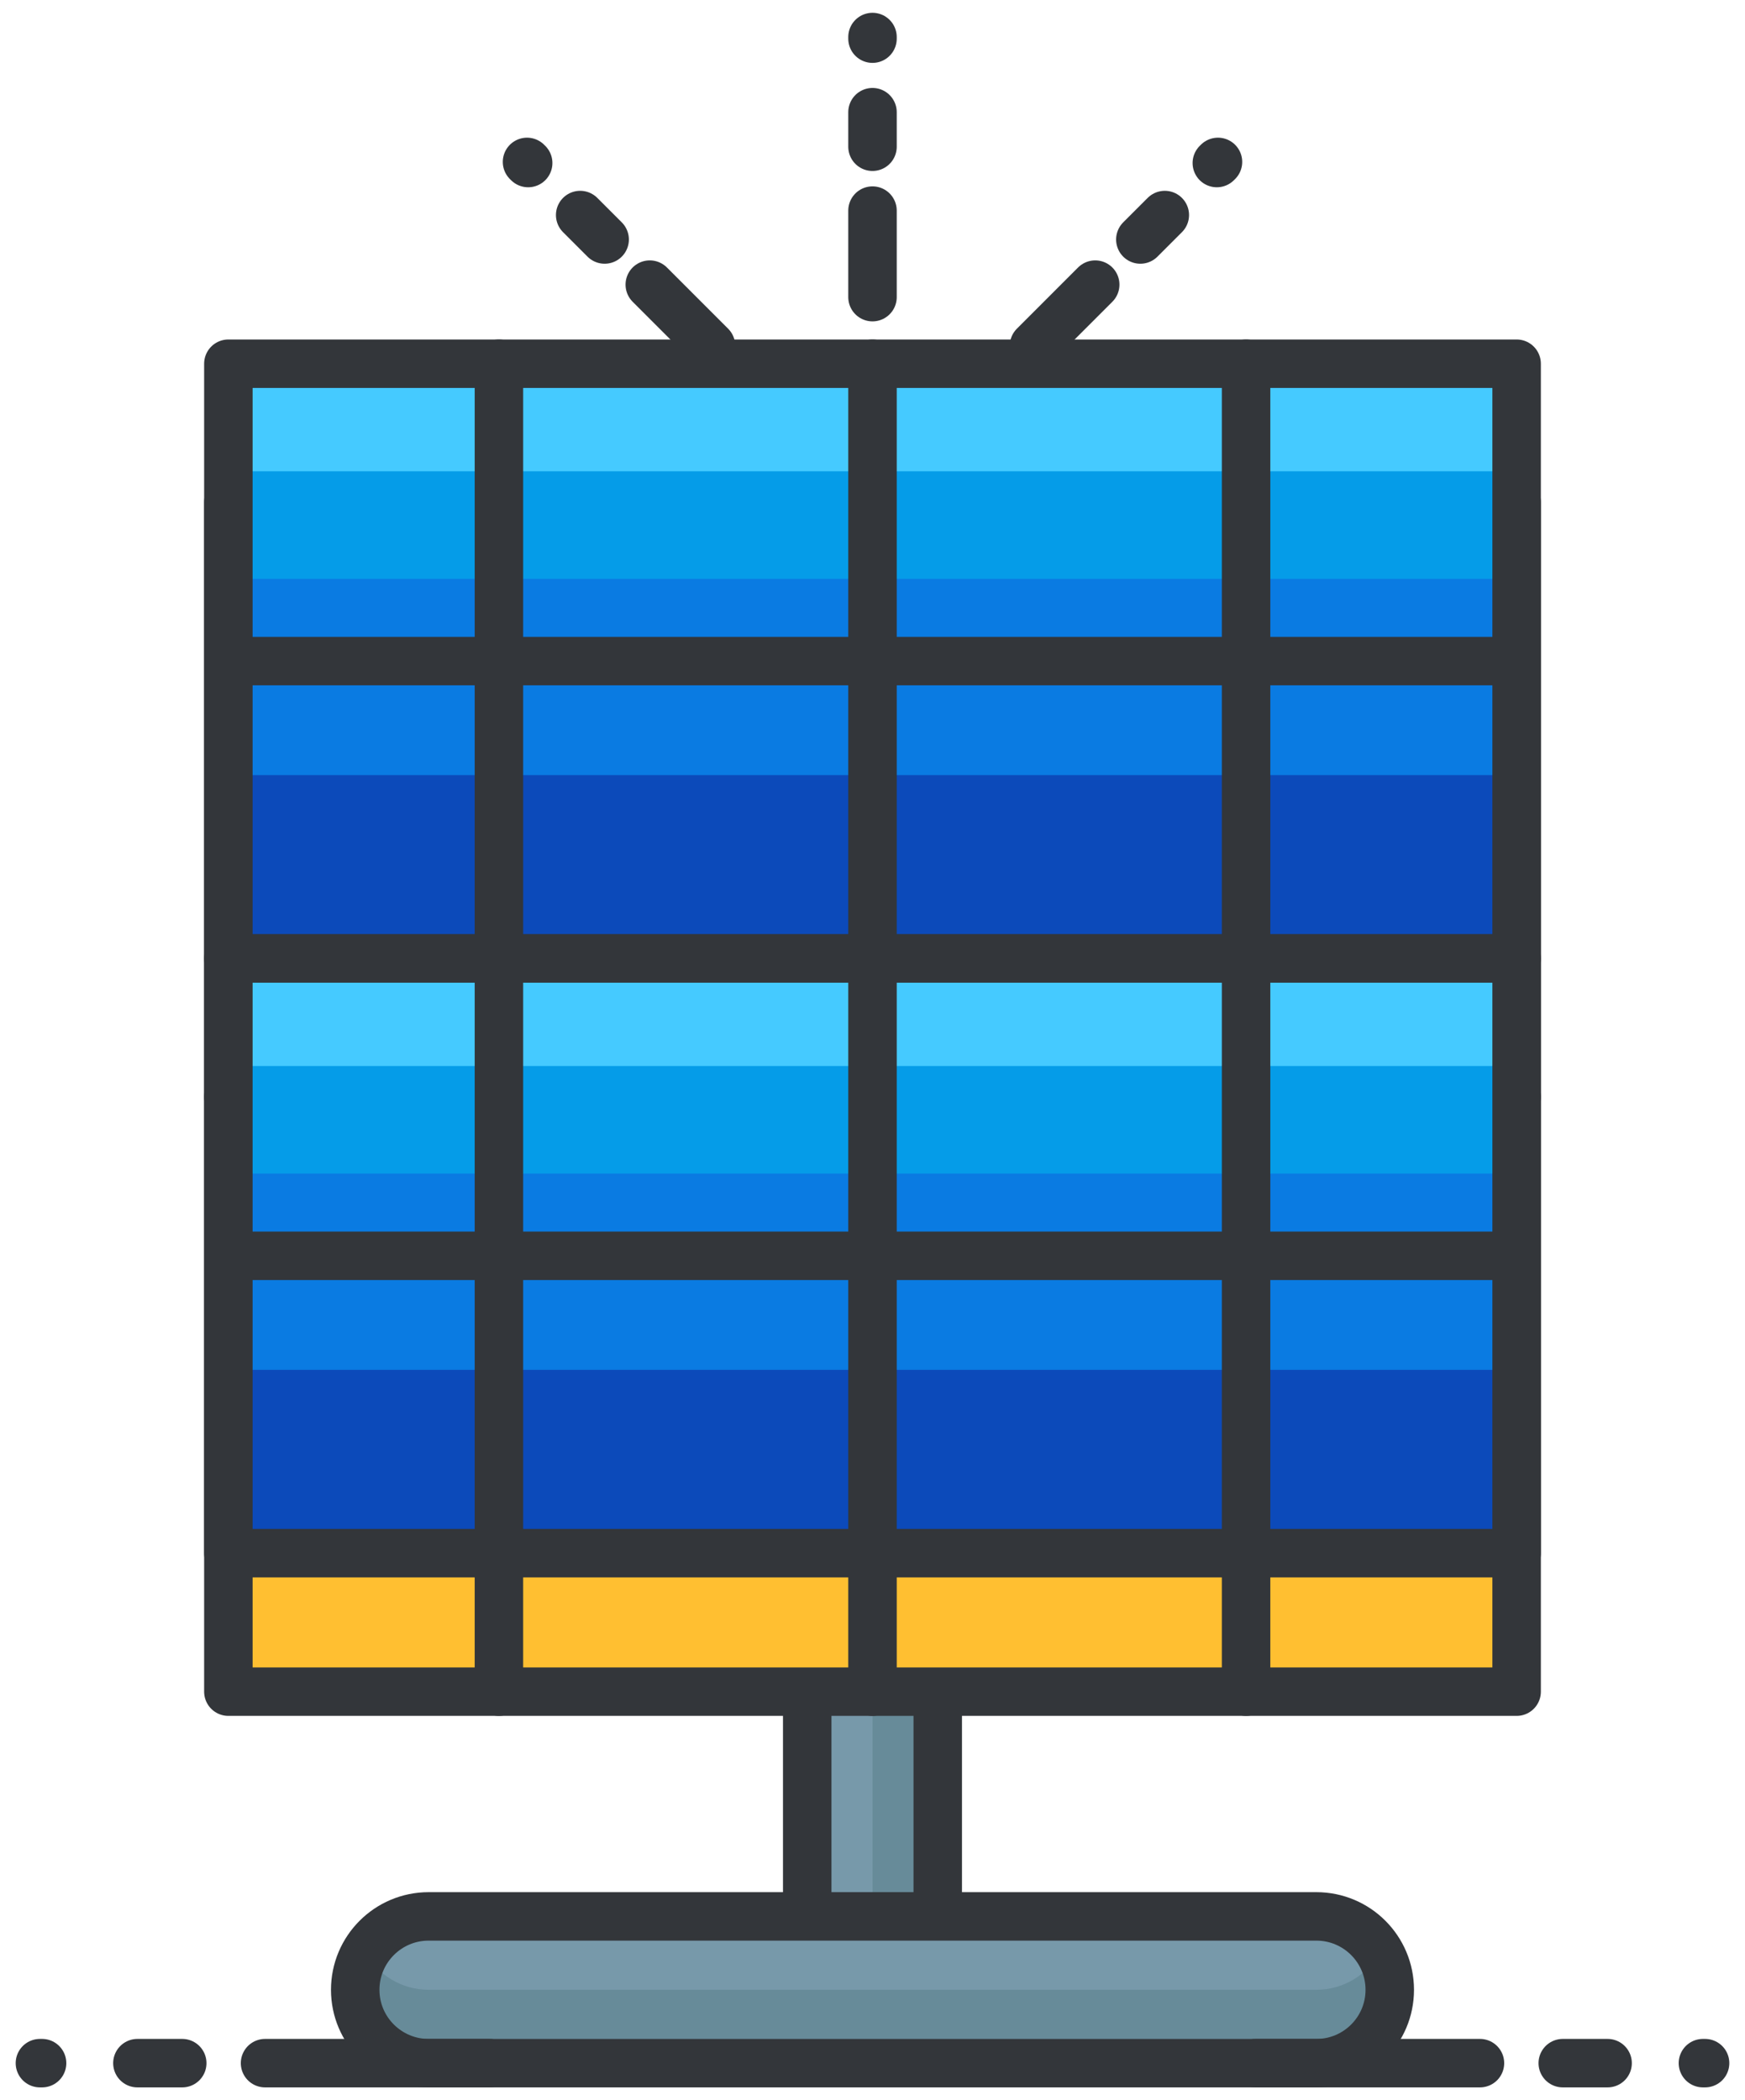 
<svg width="108px" height="130px" viewBox="0 0 108 130" version="1.1" xmlns="http://www.w3.org/2000/svg" xmlns:xlink="http://www.w3.org/1999/xlink">
    <!-- Generator: Sketch 48.1 (47250) - http://www.bohemiancoding.com/sketch -->
    <desc>Created with Sketch.</desc>
    <defs></defs>
    <g id="Page-1" stroke="none" stroke-width="1" fill="none" fill-rule="evenodd">
        <g id="if_Ecology_solar_panel_2461708" transform="translate(2, 2)">
            <g id="Group" transform="translate(12, 0)">
                <g transform="translate(0, 20)">
                    <g transform="translate(7, 31)" id="Shape">
                        <g transform="translate(28, 0)">
                            <path d="M0.96,4.264 C0.96,2.032 2.771,0.225 5.002,0.225 C7.231,0.225 9.038,2.032 9.038,4.264 L9.038,66.126 C9.038,68.357 7.23,70.166 5.002,70.166 C2.771,70.166 0.96,68.357 0.96,66.126 L0.96,4.264 Z" fill="#678B99" fill-rule="nonzero"></path>
                            <path d="M0.96,4.264 L0.96,66.126 C0.96,67.616 1.777,68.904 2.981,69.605 C4.184,68.905 5.001,67.617 5.001,66.126 L5.001,4.264 C5.001,2.772 4.185,1.485 2.981,0.784 C1.777,1.485 0.96,2.772 0.96,4.264 Z" fill="#7799AA" fill-rule="nonzero"></path>
                            <path d="M0.96,4.264 C0.96,2.032 2.771,0.225 5.002,0.225 C7.231,0.225 9.038,2.032 9.038,4.264 L9.038,66.126 C9.038,68.357 7.23,70.166 5.002,70.166 C2.771,70.166 0.96,68.357 0.96,66.126 L0.96,4.264 Z" stroke="#33363A" stroke-width="3" stroke-linecap="round" stroke-linejoin="round"></path>
                        </g>
                        <g transform="translate(0, 65)">
                            <path d="M60.47,0.624 C62.981,0.624 65.014,2.659 65.014,5.169 C65.014,7.677 62.981,9.709 60.47,9.709 L5.53,9.709 C3.021,9.709 0.985,7.677 0.985,5.169 C0.985,2.659 3.021,0.624 5.53,0.624 L60.47,0.624 Z" fill="#678B99" fill-rule="nonzero"></path>
                            <path d="M60.47,0.624 L5.53,0.624 C3.853,0.624 2.404,1.544 1.617,2.895 C2.404,4.249 3.853,5.166 5.53,5.166 L60.47,5.166 C62.148,5.166 63.596,4.248 64.384,2.895 C63.596,1.543 62.147,0.624 60.47,0.624 Z" fill="#7799AA" fill-rule="nonzero"></path>
                            <path d="M60.47,0.624 C62.981,0.624 65.014,2.659 65.014,5.169 C65.014,7.677 62.981,9.709 60.47,9.709 L5.53,9.709 C3.021,9.709 0.985,7.677 0.985,5.169 C0.985,2.659 3.021,0.624 5.53,0.624 L60.47,0.624 Z" stroke="#33363A" stroke-width="3" stroke-linecap="round" stroke-linejoin="round"></path>
                        </g>
                    </g>
                    <g transform="translate(0, 9)">
                        <g>
                            <g id="Rectangle-path">
                                <rect fill="#0A7BE2" fill-rule="nonzero" x="0.134" y="0.086" width="79.732" height="36.813"></rect>
                                <rect fill="#0C4ABA" fill-rule="nonzero" x="0.134" y="25.551" width="79.732" height="11.349"></rect>
                                <rect fill="#059CE8" fill-rule="nonzero" x="0.134" y="0.086" width="79.732" height="13.316"></rect>
                                <rect fill="#45CAFF" fill-rule="nonzero" x="0.134" y="0.086" width="79.732" height="6.658"></rect>
                                <rect stroke="#33363A" stroke-width="3" stroke-linecap="round" stroke-linejoin="round" x="0.134" y="0.086" width="79.732" height="36.813"></rect>
                            </g>
                            <g transform="translate(16, 0)" id="Shape" stroke="#33363A" stroke-linecap="round" stroke-linejoin="round" stroke-width="3">
                                <path d="M0.879,0.086 L0.879,36.9"></path>
                                <path d="M24,0.086 L24,36.9"></path>
                                <path d="M47.121,0.086 L47.121,36.9"></path>
                            </g>
                            <path d="M0.684,18.494 L79.316,18.494" id="Shape" stroke="#33363A" stroke-width="3" stroke-linecap="round" stroke-linejoin="round"></path>
                        </g>
                        <g transform="translate(0, 36)">
                            <g id="Rectangle-path">
                                <rect fill="#0A7BE2" fill-rule="nonzero" x="0.134" y="0.9" width="79.732" height="36.813"></rect>
                                <rect fill="#FFBF31" fill-rule="nonzero" x="0.134" y="26.366" width="79.732" height="11.348"></rect>
                                <rect fill="#059CE8" fill-rule="nonzero" x="0.134" y="0.9" width="79.732" height="13.316"></rect>
                                <rect fill="#45CAFF" fill-rule="nonzero" x="0.134" y="0.9" width="79.732" height="6.659"></rect>
                                <rect stroke="#33363A" stroke-width="3" stroke-linecap="round" stroke-linejoin="round" x="0.134" y="0.9" width="79.732" height="36.813"></rect>
                            </g>
                            <g transform="translate(16, 0)" id="Shape" stroke="#33363A" stroke-linecap="round" stroke-linejoin="round" stroke-width="3">
                                <path d="M0.879,0.9 L0.879,37.713"></path>
                                <path d="M24,0.9 L24,37.713"></path>
                                <path d="M47.121,0.9 L47.121,37.713"></path>
                            </g>
                            <path d="M0.684,19.307 L79.316,19.307" id="Shape" stroke="#33363A" stroke-width="3" stroke-linecap="round" stroke-linejoin="round"></path>
                        </g>
                    </g>
                    <g>
                        <g>
                            <g id="Rectangle-path">
                                <rect fill="#0A7BE2" fill-rule="nonzero" x="0.134" y="0.514" width="79.732" height="36.813"></rect>
                                <rect fill="#0C4ABA" fill-rule="nonzero" x="0.134" y="25.979" width="79.732" height="11.349"></rect>
                                <rect fill="#059CE8" fill-rule="nonzero" x="0.134" y="0.514" width="79.732" height="13.316"></rect>
                                <rect fill="#45CAFF" fill-rule="nonzero" x="0.134" y="0.514" width="79.732" height="6.658"></rect>
                                <rect stroke="#33363A" stroke-width="3" stroke-linecap="round" stroke-linejoin="round" x="0.134" y="0.514" width="79.732" height="36.813"></rect>
                            </g>
                            <g transform="translate(16, 0)" id="Shape" stroke="#33363A" stroke-linecap="round" stroke-linejoin="round" stroke-width="3">
                                <path d="M0.879,0.514 L0.879,37.328"></path>
                                <path d="M24,0.514 L24,37.328"></path>
                                <path d="M47.121,0.514 L47.121,37.328"></path>
                            </g>
                            <path d="M0.684,18.92 L79.316,18.92" id="Shape" stroke="#33363A" stroke-width="3" stroke-linecap="round" stroke-linejoin="round"></path>
                        </g>
                        <g transform="translate(0, 37)">
                            <g id="Rectangle-path">
                                <rect fill="#0A7BE2" fill-rule="nonzero" x="0.134" y="0.328" width="79.732" height="36.813"></rect>
                                <rect fill="#0C4ABA" fill-rule="nonzero" x="0.134" y="25.792" width="79.732" height="11.35"></rect>
                                <rect fill="#059CE8" fill-rule="nonzero" x="0.134" y="0.328" width="79.732" height="13.316"></rect>
                                <rect fill="#45CAFF" fill-rule="nonzero" x="0.134" y="0.328" width="79.732" height="6.658"></rect>
                                <rect stroke="#33363A" stroke-width="3" stroke-linecap="round" stroke-linejoin="round" x="0.134" y="0.328" width="79.732" height="36.813"></rect>
                            </g>
                            <g transform="translate(16, 0)" id="Shape" stroke="#33363A" stroke-linecap="round" stroke-linejoin="round" stroke-width="3">
                                <path d="M0.879,0.328 L0.879,37.141"></path>
                                <path d="M24,0.328 L24,37.141"></path>
                                <path d="M47.121,0.328 L47.121,37.141"></path>
                            </g>
                            <path d="M0.684,18.735 L79.316,18.735" id="Shape" stroke="#33363A" stroke-width="3" stroke-linecap="round" stroke-linejoin="round"></path>
                        </g>
                    </g>
                </g>
                <g transform="translate(18, 0)" id="Shape" stroke="#33363A" stroke-linecap="round" stroke-linejoin="round" stroke-width="3">
                    <g transform="translate(22, 0)">
                        <path d="M0,16.393 L0,11.036"></path>
                        <path d="M0,7.083 L0,4.944"></path>
                        <path d="M0,0.292 L0,0.393"></path>
                    </g>
                    <g transform="translate(0, 8)">
                        <g>
                            <path d="M12.004,11.407 L8.216,7.618"></path>
                            <path d="M5.422,4.825 L3.908,3.311"></path>
                            <path d="M0.618,0.022 L0.689,0.092"></path>
                        </g>
                        <g transform="translate(31, 0)">
                            <path d="M0.996,11.407 L4.784,7.618"></path>
                            <path d="M7.577,4.825 L9.091,3.311"></path>
                            <path d="M12.382,0.022 L12.311,0.092"></path>
                        </g>
                    </g>
                </g>
            </g>
            <g id="Group" transform="translate(0, 125)" stroke="#33363A" stroke-linecap="round" stroke-linejoin="round" stroke-width="3">
                <g id="Shape">
                    <path d="M28.295,0.708 L14.404,0.708"></path>
                    <path d="M9.279,0.708 L6.504,0.708"></path>
                    <path d="M0.471,0.708 L0.604,0.708"></path>
                </g>
                <g transform="translate(75, 0)" id="Shape">
                    <path d="M0.705,0.708 L14.596,0.708"></path>
                    <path d="M19.721,0.708 L22.496,0.708"></path>
                    <path d="M28.529,0.708 L28.396,0.708"></path>
                </g>
            </g>
        </g>
    </g>
</svg>